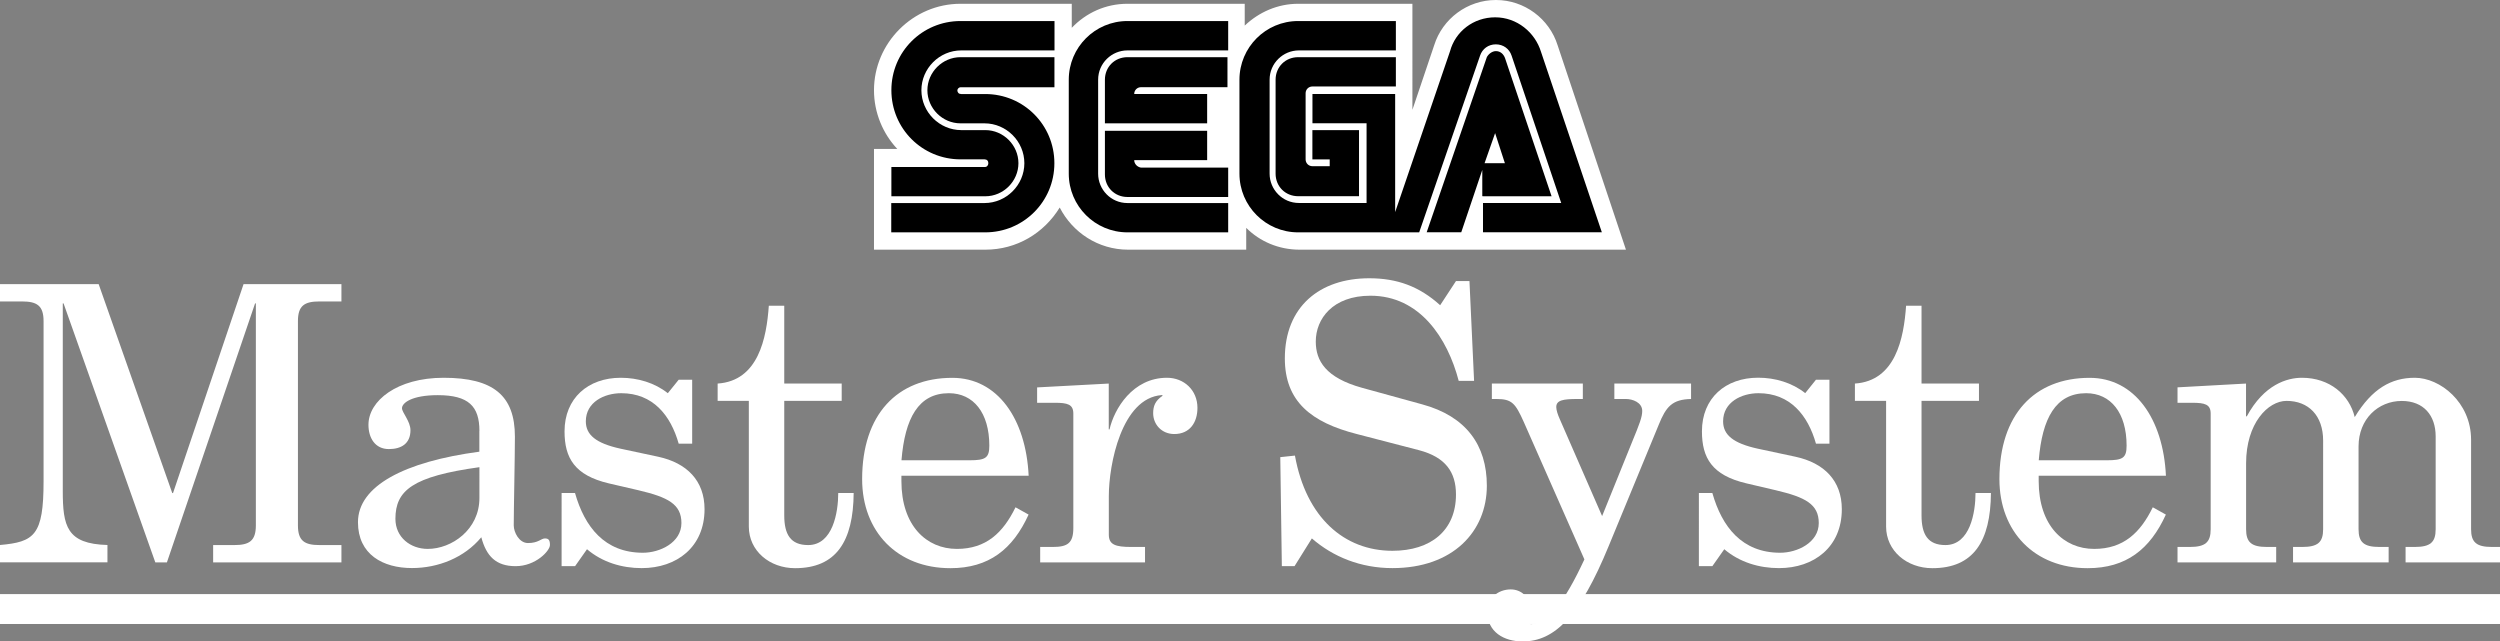 <?xml version="1.0" encoding="utf-8"?>
<!-- Generator: Adobe Illustrator 26.0.3, SVG Export Plug-In . SVG Version: 6.00 Build 0)  -->
<svg version="1.1" id="Layer_1" xmlns="http://www.w3.org/2000/svg" xmlns:xlink="http://www.w3.org/1999/xlink" x="0px" y="0px"
	 viewBox="0 0 3839 984.9" style="enable-background:new 0 0 3839 984.9;" xml:space="preserve">
<rect x="0" y="0" width="3839" height="984.9" fill="#808080" stroke="none"/>
<style type="text/css">
	.st0{fill:#034693;}
	.st1{fill:#FF0000;}
	.st2{fill:#FFFFFF;}
	.st3{display:none;}
	.st4{display:inline;}
</style>
<g>
	<rect y="912.3" class="st2" width="3839" height="45.9"/>
	<g>
		<path class="st2" d="M374,436.3h150.3v26.6h-33.7c-23.1,0-33.1,6.5-33.1,30.2v313.7c0,23.7,10.1,30.2,33.1,30.2h33.7v26.6H327.3
			v-26.6h32.5c23.1,0,33.1-6.5,33.1-30.2V465.9h-1.2L256.3,863.6h-17.8L97.6,465.9h-1.2v287.6c0,54.4,5.9,81.7,68.6,83.4v26.6H0
			v-26.6c52.7-4.7,66.9-14.8,66.9-97.6V493.1c0-23.7-10.1-30.2-33.1-30.2H0v-26.6h151.5l113,320.8h1.2L374,436.3z"/>
		<path class="st2" d="M736.2,661.8c0-37.9-16.6-55-63.9-55c-39.7,0-55,11.8-55,20.1c0,6.5,13,20.1,13,33.7c0,20.7-14.2,29-33.1,29
			c-21.3,0-31.4-17.2-31.4-37.3c0-36.7,43.8-72.2,115.4-72.2c76.3,0,109.5,27.2,109.5,90.5c0,29.6-1.8,113.6-1.8,136.1
			c0,10.7,8.3,27.2,21.9,27.2c16,0,20.1-7.1,26-7.1c5.9,0,7.7,3,7.7,10.1c0,8.9-21.9,32.5-52.7,32.5c-30.2,0-45-15.4-52.7-44.4
			c-26,31.4-66.3,47.3-106.5,47.3c-44.4,0-82.9-20.7-82.9-70.4c0-55.6,71-92.9,186.4-108.3V661.8z M736.2,717.4
			c-102.4,14.2-129,35.5-129,79.3c0,28.4,23.1,46.2,49.7,46.2c36.7,0,79.3-29.6,79.3-78.1V717.4z"/>
		<path class="st2" d="M1042.2,583.1h20.7v98.2h-20.7c-12.4-43.8-39.7-77.5-88.2-77.5c-26,0-54.4,13.6-54.4,43.2
			c0,20.7,15.4,33.7,53.3,42l58,12.4c43.8,9.5,71,36.7,71,80.5c0,58-42.6,90.5-96.5,90.5c-30.2,0-60.4-8.9-84-29l-18.3,26h-20.7
			V757.1H883c14.8,52.1,45.6,91.7,104.2,91.7c26,0,59.2-15.4,59.2-45.6c0-29-20.7-39.7-65.7-50.3L935,742.3
			c-52.7-12.4-68.1-39.1-68.1-79.9c0-50.9,36.1-82.3,86.4-82.3c26,0,52.1,7.7,72.2,23.7L1042.2,583.1z"/>
		<path class="st2" d="M1101.9,589c62.7-4.1,75.2-69.8,78.7-119.5h23.7V589h88.2v26.6h-88.2v175.8c0,29,9.5,45.6,36.7,45.6
			c37.9,0,46.2-50.3,46.2-79.9h23.7c-0.6,74-26.6,115.4-90,115.4c-39.1,0-71-26.6-71-63.9V615.6h-47.9V589z"/>
		<path class="st2" d="M1384.2,730.4v8.3c0,68.6,38.5,104.2,85.2,104.2c45,0,71-24.9,90-63.9l20.1,11.2
			c-24.3,53.3-61,82.3-120.1,82.3c-81.7,0-135.5-56.2-135.5-136.7c0-99.4,53.9-155.6,138.5-155.6c69.2,0,113,62.7,117.2,150.3
			H1384.2z M1489,706.8c24.3,0,30.2-3.6,30.2-22.5c0-50.3-24.3-80.5-62.1-80.5c-46.8,0-67.5,38.5-72.8,103H1489z"/>
		<path class="st2" d="M1592.5,594.9l110.1-5.9v70.4h1.2c7.1-31.4,35.5-79.3,88.2-79.3c26,0,46.8,18.9,46.8,46.2
			c0,22.5-11.8,40.2-35.5,40.2c-19.5,0-32.5-14.8-32.5-32c0-10.7,3-18.9,14.2-26.6v-1.2h-1.2c-61.5,4.7-81.1,106.5-81.1,155.1V821
			c0,15.4,10.1,18.9,34.3,18.9h21.3v23.7h-161v-23.7h19.5c22.5,0,31.4-5.9,31.4-29V635.1c0-14.2-8.9-16.6-28.4-16.6h-27.2V594.9z"/>
		<path class="st2" d="M2235.8,431.6h20.7l7.1,153.3H2240c-17.2-65.7-59.8-130.8-135.5-130.8c-58,0-84,35.5-84,70.4
			c0,29.6,15.4,55.6,71,71l92.3,25.4c67.5,18.3,99.4,62.7,99.4,124.9c0,70.4-52.1,126.6-145,126.6c-48.5,0-91.1-17.2-123.7-45.6
			l-26.6,42.6h-19.5L1966,702l22.5-2.4c17.2,95.3,75.8,146.2,149.7,146.2c59.2,0,97.6-31.4,97.6-86.4c0-34.3-16-57.4-56.8-68.1
			l-95.9-24.9c-69.2-17.8-110.1-49.7-110.1-116c0-79.3,53.3-123.1,129.6-123.1c42.6,0,76.9,12.4,108.9,41.4L2235.8,431.6z"/>
		<path class="st2" d="M2479,589h117.8v23.7c-29,0.6-38.5,11.8-49.7,39.7l-76.9,186.4c-43.8,106.5-82.3,146.2-132,146.2
			c-28.4,0-54.4-14.2-54.4-46.2c0-20.1,16.6-33.7,36.1-33.7c16.6,0,28.4,12.4,28.4,24.9c0,10.7-4.1,16-4.1,20.1
			c0,5.9,3.6,8.3,7.1,8.3c25.4,0,51.5-34.3,81.7-99.4L2340,648.2c-13-29-18.3-35.5-42-35.5h-7.1V589h139.7v23.7h-8.3
			c-21.9,0-32.5,1.8-32.5,12.4c0,4.7,2.4,11.8,5.3,18.3l65.1,149.1l46.2-114.2c11.2-27.2,15.4-37.9,15.4-47.3
			c0-13-14.8-18.3-24.9-18.3H2479V589z"/>
		<path class="st2" d="M2788.6,583.1h20.7v98.2h-20.7c-12.4-43.8-39.7-77.5-88.2-77.5c-26,0-54.4,13.6-54.4,43.2
			c0,20.7,15.4,33.7,53.3,42l58,12.4c43.8,9.5,71,36.7,71,80.5c0,58-42.6,90.5-96.5,90.5c-30.2,0-60.4-8.9-84-29l-18.3,26h-20.7
			V757.1h20.7c14.8,52.1,45.6,91.7,104.2,91.7c26,0,59.2-15.4,59.2-45.6c0-29-20.7-39.7-65.7-50.3l-45.6-10.7
			c-52.7-12.4-68.1-39.1-68.1-79.9c0-50.9,36.1-82.3,86.4-82.3c26,0,52.1,7.7,72.2,23.7L2788.6,583.1z"/>
		<path class="st2" d="M2848.3,589c62.7-4.1,75.2-69.8,78.7-119.5h23.7V589h88.2v26.6h-88.2v175.8c0,29,9.5,45.6,36.7,45.6
			c37.9,0,46.2-50.3,46.2-79.9h23.7c-0.6,74-26.6,115.4-90,115.4c-39.1,0-71-26.6-71-63.9V615.6h-47.9V589z"/>
		<path class="st2" d="M3130.6,730.4v8.3c0,68.6,38.5,104.2,85.2,104.2c45,0,71-24.9,90-63.9l20.1,11.2
			c-24.3,53.3-61,82.3-120.1,82.3c-81.7,0-135.5-56.2-135.5-136.7c0-99.4,53.9-155.6,138.5-155.6c69.2,0,113,62.7,117.2,150.3
			H3130.6z M3235.4,706.8c24.3,0,30.2-3.6,30.2-22.5c0-50.3-24.3-80.5-62.1-80.5c-46.8,0-67.5,38.5-72.8,103H3235.4z"/>
		<path class="st2" d="M3694,839.9h14.2c23.7,0,32-7.1,32-27.2V670.1c0-32-18.3-54.4-52.1-54.4c-36.1,0-66.3,27.8-66.3,69.8v127.2
			c0,20.1,8.3,27.2,32,27.2h14.2v23.7h-146.8v-23.7h14.2c23.7,0,32-7.1,32-27.2V676.6c0-38.5-22.5-61-56.2-61
			c-28.4,0-62.1,34.3-62.1,95.9v101.2c0,20.1,8.3,27.2,32,27.2h14.2v23.7h-151.5v-23.7h18.9c23.7,0,32-7.1,32-27.2V635.1
			c0-14.2-8.9-16.6-28.4-16.6h-22.5v-23.7L3449,589v50.3h1.2c26.6-49.1,62.1-59.2,84.6-59.2c42.6,0,72.8,26,81.1,60.4
			c26.6-43.8,56.2-60.4,92.3-60.4c38.5,0,86.4,37.3,86.4,95.3v137.3c0,20.1,8.3,27.2,32,27.2h12.4v23.7h-145V839.9z"/>
	</g>
	<g>
		<path class="st2" d="M2391.8,69.3C2379.1,28.9,2341,0,2297.1,0c-43.9,0-82,28.9-94.7,69.3l-33.5,99.3V5.8h-175.5
			c-31.2,0-60,12.7-82,33.5V5.8h-180.1c-33.5,0-63.5,13.9-85.5,36.9V5.8h-170.9c-72.8,0-132.8,60.1-132.8,132.8
			c0,34.6,13.9,67,35.8,90.1h-35.8v154.7h170.9c48.5,0,90.1-25.4,114.3-64.7c19.6,38.1,58.9,64.7,105.1,64.7h181.3v-33.5
			c20.8,20.8,49.7,33.5,82,33.5h501.1L2391.8,69.3z"/>
		<g>
			<g>
				<path d="M1513.1,256.4h-144.3v45h144.3c27.7,0,50.8-23.1,50.8-50.8s-23.1-50.8-50.8-50.8h-37c-33.5,0-61.2-27.7-61.2-61.2
					s27.7-61.2,61.2-61.2h143.2V32.3h-144.3c-58.9,0-106.2,47.3-106.2,106.2s47.3,106.2,106.2,106.2h36.9c3.5,0,5.8,2.3,5.8,5.8
					S1515.3,256.4,1513.1,256.4z"/>
				<path d="M1474.9,134h144.3V87.8h-144.3c-27.7,0-50.8,23.1-50.8,50.8s23.1,50.8,50.8,50.8h36.9c33.5,0,61.2,27.7,61.2,61.2
					s-27.7,61.2-61.2,61.2h-143.2v45h144.3c58.9,0,106.2-47.3,106.2-106.2s-47.3-106.2-106.2-106.2h-37c-3.5,0-5.8-2.3-5.8-5.8
					C1470.3,136.3,1472.6,134,1474.9,134z"/>
			</g>
			<g>
				<path d="M1993.4,87.8c-19.6,0-34.6,15-34.6,34.6v144.3c0,19.6,15,34.6,34.6,34.6h93.5V199.8h-71.6v45h26.6v10.4h-26.6
					c-5.8,0-10.4-4.6-10.4-10.4V143.2c0-5.8,4.6-10.4,10.4-10.4h128.2v-45H1993.4z"/>
				<path d="M2277.5,301.4h105.1l-71.6-212.5c-2.3-5.8-6.9-10.4-13.9-10.4c-5.8,0-11.5,4.6-13.9,9.2l-92.4,269h53.1l32.3-95.8v40.4
					H2277.5L2277.5,301.4z M2295.9,204.4l15,46.2h-31.2L2295.9,204.4z"/>
				<path d="M2366.4,79.7c-9.2-30-36.9-53.1-70.4-53.1c-33.5,0-61.2,21.9-69.3,52l-84.3,247.1V144.3h-127v45h83.1v122.4h-103.9
					c-25.4,0-45-20.8-45-45V122.4c0-25.4,20.8-45,45-45h148.9V32.3h-150.1c-49.7,0-90.1,40.4-90.1,90.1v144.3
					c0,49.7,40.4,90.1,90.1,90.1h185.9l93.5-271.4c3.5-10.4,12.7-17.3,24.2-17.3c11.5,0,20.8,6.9,24.2,17.3l76.2,226.3h-120.1v45
					h182.5l0,0L2366.4,79.7z"/>
			</g>
			<g>
				<path d="M1731.3,311.8c-25.4,0-45-20.8-45-45V122.4c0-25.4,20.8-45,45-45H1886V32.3h-154.7c-49.7,0-90.1,40.4-90.1,90.1v144.3
					c0,49.7,40.4,90.1,90.1,90.1H1886v-45L1731.3,311.8L1731.3,311.8z"/>
				<path d="M1741.7,245.9h112v-45h-157v67c0,19.6,15,34.6,34.6,34.6H1886v-45.1h-133.9C1746.3,256.4,1741.7,251.7,1741.7,245.9z"/>
				<path d="M1853.7,144.3h-112c0-5.8,4.6-10.4,10.4-10.4h132.8V87.8h-153.6c-19.6,0-34.6,15-34.6,34.6v67h157
					C1853.7,189.4,1853.7,144.3,1853.7,144.3z"/>
			</g>
		</g>
	</g>
</g>
</svg>
